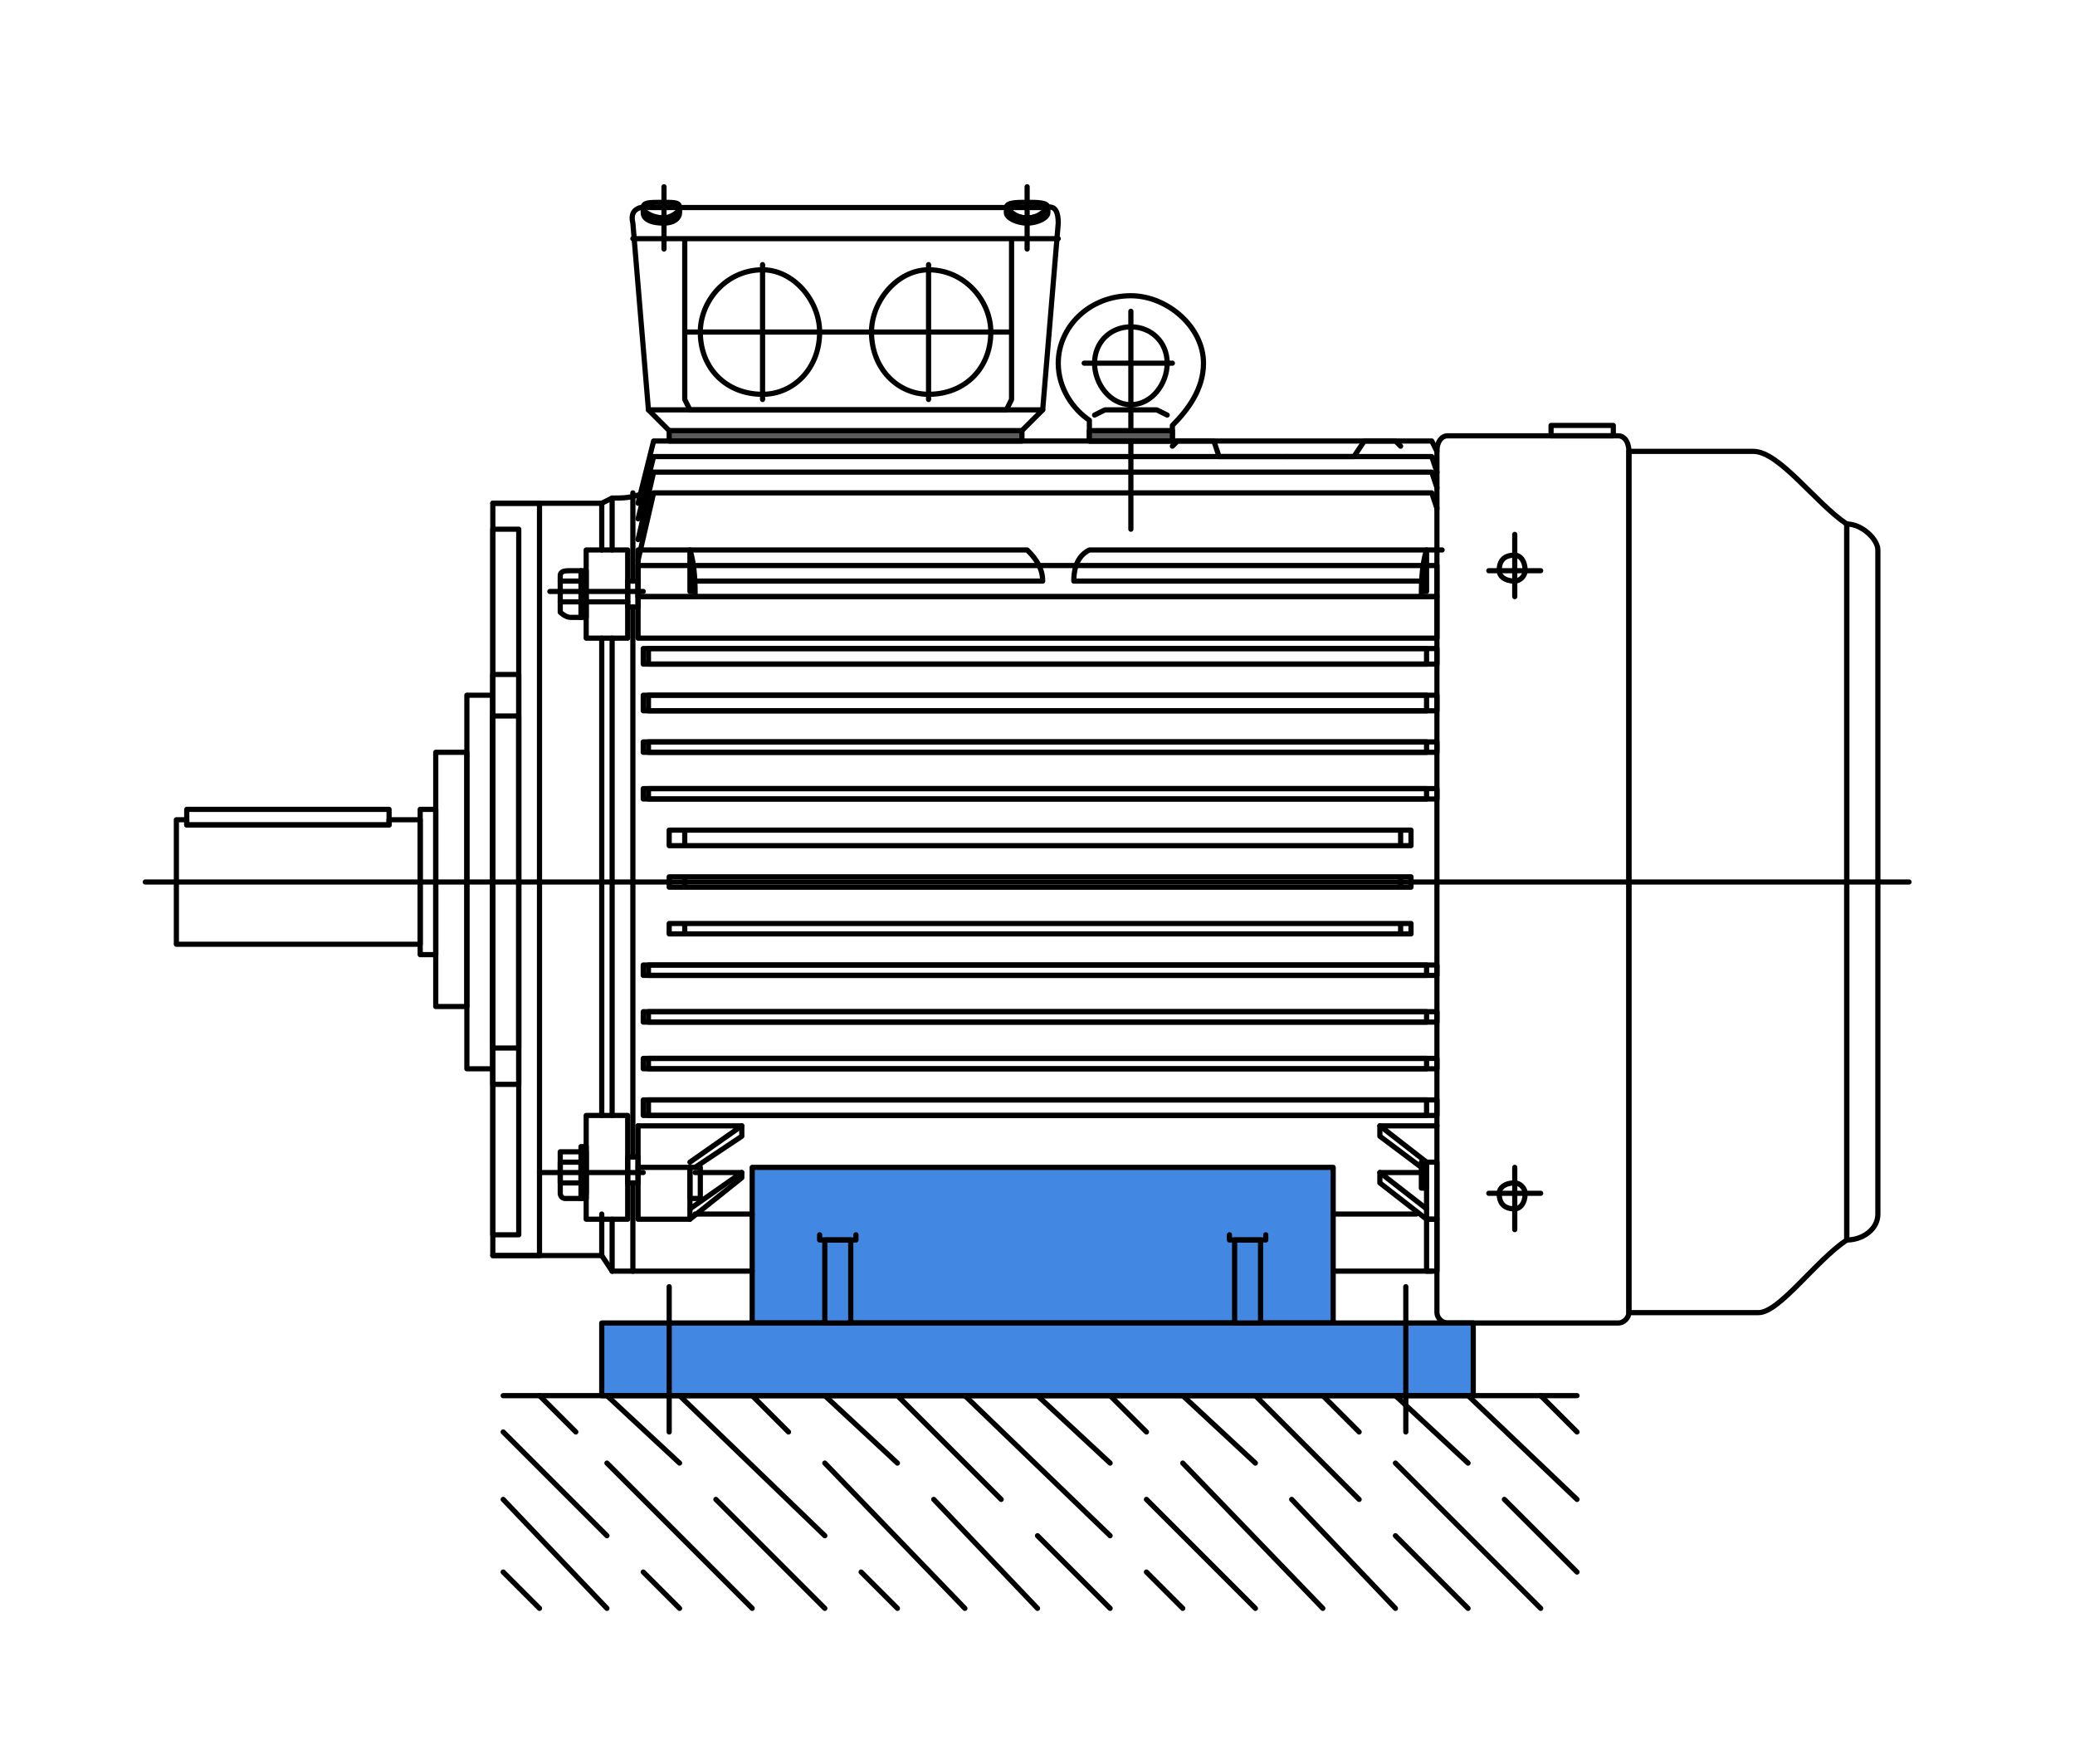 <?xml version="1.0" encoding="UTF-8"?>
<!DOCTYPE svg PUBLIC "-//W3C//DTD SVG 1.1//EN" "http://www.w3.org/Graphics/SVG/1.1/DTD/svg11.dtd">
<!-- Creator: CorelDRAW X8 -->
<svg xmlns="http://www.w3.org/2000/svg" xml:space="preserve" width="400px" height="340px" version="1.1"
     style="shape-rendering:geometricPrecision; text-rendering:geometricPrecision; image-rendering:optimizeQuality; fill-rule:evenodd; clip-rule:evenodd"
     viewBox="0 0 400 340">
 <defs>
  <style type="text/css">
   <![CDATA[
    .str1 {stroke:black;stroke-linecap:round;stroke-linejoin:round}
    .str0 {stroke:black;stroke-linecap:round;stroke-linejoin:round}
    .fil0 {fill:none}
    .fil3 {fill:none;fill-rule:nonzero}
    .fil1 {fill:#5B5B5B}
    .fil2 {fill:#4288E3}
   ]]>
  </style>
 </defs>
 <g id="Слой_x0020_1">
  <rect class="fil0" width="400" height="340"/>
  <path class="fil0 str0" d="M125 40l76 0c1,0 3,-1 3,3l-3 36 0 0 -76 0 -3 -36c-1,-4 4,-3 3,-3z"/>
  <path class="fil1 str0" d="M124 40c0,0 0,1 0,1 0,1 1,2 4,2 2,0 3,-1 3,-2 0,0 0,-1 0,-1 0,1 -2,2 -3,2 -2,0 -4,-1 -4,-2z"/>
  <path class="fil0 str0" d="M128 39c-3,0 -4,0 -4,1 0,1 1,2 4,2 2,0 3,-1 3,-2 0,-1 -1,-1 -3,-1z"/>
  <path class="fil1 str0" d="M194 40c0,0 0,1 0,1 0,1 2,2 4,2 2,0 4,-1 4,-2 0,0 0,-1 0,-1 -1,1 -2,2 -4,2 -2,0 -3,-1 -4,-2z"/>
  <path class="fil0 str0" d="M198 39c-2,0 -4,0 -4,1 0,1 2,2 4,2 2,0 4,-1 4,-2 0,-1 -2,-1 -4,-1zm-70 -3l0 12m70 -12l0 12m-76 -2l82 0m-72 0l63 0 0 31 -1 2 -61 0 -1 -2 0 -31zm0 18l63 0m-48 -12c-7,0 -12,6 -12,12 0,7 5,12 12,12 6,0 11,-5 11,-12 0,-6 -5,-12 -11,-12zm32 0c-6,0 -11,6 -11,12 0,7 5,12 11,12 7,0 12,-5 12,-12 0,-6 -5,-12 -12,-12zm-32 -1l0 26m32 -26l0 26"/>
  <path class="fil1 str0" d="M129 83zm0 0l68 0 0 2 -68 0 0 -2z"/>
  <path class="fil0 str0" d="M129 83l-4 -4m72 4l4 -4m17 -1c4,0 7,-4 7,-8 0,-4 -3,-7 -7,-7 -4,0 -7,3 -7,7 0,4 3,8 7,8zm8 4c3,-3 6,-7 6,-12 0,-7 -7,-13 -14,-13 -8,0 -14,6 -14,13 0,5 3,9 6,11l0 4 16 0 0 -3zm-8 -22l0 42m-9 -32l17 0m-15 10l2 -1 10 0 2 1"/>
  <path class="fil1 str0" d="M210 83zm0 0l16 0 0 2 -16 0 0 -2z"/>
  <path class="fil0 str0" d="M123 115c0,-3 0,-6 0,-9 25,0 50,0 75,0 1,1 3,3 3,6l-67 0"/>
  <path class="fil0 str0" d="M123 109zm0 0l154 0 0 6 -154 0 0 -6z"/>
  <polyline class="fil0 str0" points="226,86 227,85 234,85 235,88 248,88 "/>
  <polyline class="fil0 str0" points="270,86 269,85 263,85 261,88 248,88 "/>
  <polyline class="fil0 str0" points="123,108 126,95 276,95 277,98 "/>
  <polyline class="fil0 str0" points="123,104 126,91 276,91 277,94 "/>
  <polyline class="fil0 str0" points="123,100 126,88 276,88 277,91 "/>
  <polyline class="fil0 str0" points="123,97 126,85 276,85 277,87 "/>
  <path class="fil0 str0" d="M134 115c0,-2 0,-6 -1,-9l0 8 1 0"/>
  <path class="fil0 str0" d="M278 106c-23,0 -46,0 -68,0 -2,1 -3,3 -3,6l67 0"/>
  <path class="fil0 str0" d="M274 115c0,-2 0,-6 1,-9l0 8 -1 0"/>
  <path class="fil0 str0" d="M275 224zm0 0l-1 0 0 5 1 0 0 -5z"/>
  <path class="fil0 str0" d="M277 245zm0 0l-2 0 0 -10 2 0 0 10z"/>
  <path class="fil0 str0" d="M277 224zm0 0l-2 0 0 11 2 0 0 -11z"/>
  <path class="fil2 str0" d="M145 225zm0 0l112 0 0 30 -112 0 0 -30z"/>
  <path class="fil0 str0" d="M356 239c3,0 6,-2 6,-5l0 -128c0,-2 -3,-5 -6,-5l0 138z"/>
  <path class="fil0 str0" d="M314 87l24 0c5,0 12,10 18,14 0,46 0,92 0,138 -6,4 -13,14 -17,14l-25 0c0,-55 0,-111 0,-166z"/>
  <path class="fil0 str0" d="M299 82zm0 0l12 0 0 2 -12 0 0 -2z"/>
  <path class="fil0 str0" d="M125 212zm0 0l150 0 0 3 -150 0 0 -3z"/>
  <path class="fil0 str0" d="M124 212zm0 0l153 0 0 3 -153 0 0 -3z"/>
  <path class="fil0 str0" d="M125 204zm0 0l150 0 0 2 -150 0 0 -2z"/>
  <path class="fil0 str0" d="M124 204zm0 0l153 0 0 2 -153 0 0 -2z"/>
  <path class="fil0 str0" d="M125 195zm0 0l150 0 0 2 -150 0 0 -2z"/>
  <path class="fil0 str0" d="M124 195zm0 0l153 0 0 2 -153 0 0 -2z"/>
  <path class="fil0 str0" d="M125 186zm0 0l150 0 0 2 -150 0 0 -2z"/>
  <path class="fil0 str0" d="M124 186zm0 0l153 0 0 2 -153 0 0 -2z"/>
  <path class="fil0 str0" d="M125 152zm0 0l150 0 0 2 -150 0 0 -2z"/>
  <path class="fil0 str0" d="M124 152zm0 0l153 0 0 2 -153 0 0 -2z"/>
  <path class="fil0 str0" d="M125 143zm0 0l150 0 0 2 -150 0 0 -2z"/>
  <path class="fil0 str0" d="M124 143zm0 0l153 0 0 2 -153 0 0 -2z"/>
  <path class="fil0 str0" d="M125 134zm0 0l150 0 0 3 -150 0 0 -3z"/>
  <path class="fil0 str0" d="M124 134zm0 0l153 0 0 3 -153 0 0 -3z"/>
  <path class="fil0 str0" d="M125 125zm0 0l150 0 0 3 -150 0 0 -3z"/>
  <path class="fil0 str0" d="M124 125zm0 0l153 0 0 3 -153 0 0 -3z"/>
  <line class="fil0 str0" x1="112" y1="116" x2="108" y2= "116" />
  <line class="fil0 str0" x1="112" y1="112" x2="108" y2= "112" />
  <line class="fil0 str0" x1="112" y1="110" x2="112" y2= "119" />
  <path class="fil0 str0" d="M113 110l-3 0c-1,0 -2,0 -2,1l0 7c0,0 1,1 2,1l3 0 0 -9z"/>
  <line class="fil0 str0" x1="121" y1="116" x2="113" y2= "116" />
  <line class="fil0 str0" x1="124" y1="114" x2="106" y2= "114" />
  <path class="fil0 str0" d="M113 106zm0 0l8 0 0 17 -8 0 0 -17z"/>
  <path class="fil0 str0" d="M123 112zm0 0l-2 0 0 5 2 0 0 -5z"/>
  <path class="fil0 str0" d="M123 123zm0 0l154 0 0 -8 -154 0 0 8z"/>
  <polyline class="fil0 str0" points="277,217 266,217 275,224 "/>
  <polyline class="fil0 str0" points="266,217 266,219 274,225 "/>
  <polyline class="fil0 str0" points="274,226 266,226 275,233 "/>
  <line class="fil0 str0" x1="134" y1="234" x2="145" y2= "234" />
  <line class="fil0 str0" x1="257" y1="234" x2="273" y2= "234" />
  <polyline class="fil0 str0" points="266,226 266,228 275,235 "/>
  <polyline class="fil0 str0" points="123,217 143,217 133,224 "/>
  <polyline class="fil0 str0" points="143,217 143,219 134,225 "/>
  <polyline class="fil0 str0" points="134,226 143,226 133,233 "/>
  <path class="fil0 str0" d="M84 156zm0 0l-3 0 0 28 3 0 0 -28z"/>
  <path class="fil0 str0" d="M84 194zm0 0l6 0 0 -49 -6 0 0 49z"/>
  <polygon class="fil0 str0" points="95,134 90,134 90,206 95,206 "/>
  <path class="fil0 str0" d="M100 138zm0 0l-5 0 0 64 5 0 0 -64z"/>
  <path class="fil0 str0" d="M100 130zm0 0l-5 0 0 79 5 0 0 -79z"/>
  <path class="fil0 str0" d="M100 102zm0 0l-5 0 0 136 5 0 0 -136z"/>
  <path class="fil0 str0" d="M104 97zm0 0l-9 0 0 145 9 0 0 -145z"/>
  <path class="fil0 str0" d="M36 156zm0 0l39 0 0 3 -39 0 0 -3z"/>
  <polygon class="fil0 str0" points="81,158 75,158 75,159 36,159 36,158 34,158 34,182 81,182 "/>
  <line class="fil0 str0" x1="368" y1="170" x2="28" y2= "170" />
  <line class="fil0 str0" x1="116" y1="242" x2="95" y2= "242" />
  <line class="fil0 str0" x1="116" y1="97" x2="95" y2= "97" />
  <line class="fil0 str0" x1="116" y1="242" x2="118" y2= "245" />
  <line class="fil0 str0" x1="116" y1="97" x2="118" y2= "96" />
  <line class="fil0 str0" x1="116" y1="234" x2="116" y2= "242" />
  <line class="fil0 str0" x1="116" y1="123" x2="116" y2= "215" />
  <line class="fil0 str0" x1="116" y1="97" x2="116" y2= "106" />
  <line class="fil0 str0" x1="118" y1="245" x2="122" y2= "245" />
  <line class="fil0 str0" x1="118" y1="235" x2="118" y2= "245" />
  <line class="fil0 str0" x1="118" y1="123" x2="118" y2= "215" />
  <path class="fil0 str0" d="M124 95c-2,1 -4,1 -6,1l0 10"/>
  <line class="fil0 str0" x1="122" y1="245" x2="122" y2= "228" />
  <line class="fil0 str0" x1="122" y1="223" x2="122" y2= "117" />
  <line class="fil0 str0" x1="122" y1="112" x2="122" y2= "95" />
  <path class="fil0 str0" d="M113 221zm0 0l-1 0 0 10 1 0 0 -10z"/>
  <path class="fil0 str0" d="M112 224l-3 0c-1,0 -1,0 -1,0l0 4c0,0 0,0 1,0l3 0 0 -4z"/>
  <path class="fil0 str0" d="M112 222l-3 0c-1,0 -1,0 -1,0l0 8c0,0 0,1 1,1l3 0c1,0 1,-1 1,-1l0 -8c0,0 0,0 -1,0z"/>
  <line class="fil0 str0" x1="104" y1="226" x2="124" y2= "226" />
  <path class="fil0 str0" d="M113 215zm0 0l8 0 0 20 -8 0 0 -20z"/>
  <path class="fil0 str0" d="M123 223zm0 0l-2 0 0 5 2 0 0 -5z"/>
  <line class="fil0 str0" x1="123" y1="217" x2="123" y2= "225" />
  <path class="fil0 str0" d="M133 225zm0 0l2 0 0 6 -2 0 0 -6z"/>
  <path class="fil0 str0" d="M133 235zm0 0l-10 0 0 -10 10 0 0 10z"/>
  <polyline class="fil0 str0" points="143,226 143,227 133,235 "/>
  <path class="fil3 str0" d="M162 178l108 0 0 2 -138 0 0 -2 30 0zm0 -18l-30 0 0 3 138 0 0 -3 -108 0zm0 9l-30 0 0 2 138 0 0 -2 -108 0zm4 -9l-37 0 0 3 143 0 0 -3 -106 0zm0 9l106 0 0 2 -143 0 0 -2 37 0zm0 9l106 0 0 2 -143 0 0 -2 37 0z"/>
  <path class="fil0 str0" d="M279 84l33 0c1,0 2,1 2,3l0 83 0 83c0,1 -1,2 -2,2l-33 0c-1,0 -2,-1 -2,-2l0 -83 0 -83c0,-2 1,-3 2,-3z"/>
  <path class="fil2 str0" d="M116 255zm0 0l168 0 0 14 -168 0 0 -14z"/>
  <line class="fil0 str0" x1="271" y1="248" x2="271" y2= "276" />
  <line class="fil0 str0" x1="129" y1="248" x2="129" y2= "276" />
  <g id="_168608686352">
   <line class="fil0 str1" x1="97" y1="269" x2="304" y2= "269" />
   <line class="fil0 str1" x1="214" y1="296" x2="186" y2= "269" />
   <line class="fil0 str1" x1="193" y1="289" x2="173" y2= "269" />
   <line class="fil0 str1" x1="173" y1="282" x2="159" y2= "269" />
   <line class="fil0 str1" x1="152" y1="276" x2="145" y2= "269" />
   <line class="fil0 str1" x1="159" y1="296" x2="131" y2= "269" />
   <line class="fil0 str1" x1="131" y1="282" x2="117" y2= "269" />
   <line class="fil0 str1" x1="159" y1="310" x2="138" y2= "289" />
   <line class="fil0 str1" x1="186" y1="310" x2="159" y2= "282" />
   <line class="fil0 str1" x1="173" y1="310" x2="166" y2= "303" />
   <line class="fil0 str1" x1="200" y1="310" x2="180" y2= "289" />
   <line class="fil0 str1" x1="242" y1="310" x2="221" y2= "289" />
   <line class="fil0 str1" x1="228" y1="310" x2="221" y2= "303" />
   <line class="fil0 str1" x1="214" y1="310" x2="200" y2= "296" />
   <line class="fil0 str1" x1="214" y1="282" x2="200" y2= "269" />
   <line class="fil0 str1" x1="262" y1="289" x2="242" y2= "269" />
   <line class="fil0 str1" x1="242" y1="282" x2="228" y2= "269" />
   <line class="fil0 str1" x1="221" y1="276" x2="214" y2= "269" />
   <line class="fil0 str1" x1="255" y1="310" x2="228" y2= "282" />
   <line class="fil0 str1" x1="269" y1="310" x2="249" y2= "289" />
   <line class="fil0 str1" x1="283" y1="310" x2="269" y2= "296" />
   <line class="fil0 str1" x1="304" y1="289" x2="283" y2= "269" />
   <line class="fil0 str1" x1="283" y1="282" x2="269" y2= "269" />
   <line class="fil0 str1" x1="262" y1="276" x2="255" y2= "269" />
   <line class="fil0 str1" x1="297" y1="310" x2="269" y2= "282" />
   <line class="fil0 str1" x1="304" y1="303" x2="290" y2= "289" />
   <line class="fil0 str1" x1="304" y1="276" x2="297" y2= "269" />
   <line class="fil0 str1" x1="111" y1="276" x2="104" y2= "269" />
   <line class="fil0 str1" x1="145" y1="310" x2="117" y2= "282" />
   <line class="fil0 str1" x1="117" y1="296" x2="97" y2= "276" />
   <line class="fil0 str1" x1="131" y1="310" x2="124" y2= "303" />
   <line class="fil0 str1" x1="117" y1="310" x2="97" y2= "289" />
   <line class="fil0 str1" x1="104" y1="310" x2="97" y2= "303" />
  </g>
  <path class="fil2 str0" d="M159 239zm0 0l5 0 0 16 -5 0 0 -16z"/>
  <path class="fil2 str0" d="M238 239zm0 0l5 0 0 16 -5 0 0 -16z"/>
  <polyline class="fil0 str1" points="244,238 244,239 237,239 237,238 "/>
  <polyline class="fil0 str1" points="165,238 165,239 158,239 158,238 "/>
  <line class="fil0 str0" x1="257" y1="245" x2="276" y2= "245" />
  <line class="fil0 str0" x1="122" y1="245" x2="145" y2= "245" />
  <line class="fil0 str0" x1="287" y1="110" x2="297" y2= "110" />
  <line class="fil0 str0" x1="292" y1="103" x2="292" y2= "115" />
  <path class="fil0 str0" d="M292 112c1,0 2,-1 2,-2 0,-2 -1,-3 -2,-3 -2,0 -3,1 -3,3 0,1 1,2 3,2z"/>
  <line class="fil0 str0" x1="287" y1="230" x2="297" y2= "230" />
  <line class="fil0 str0" x1="292" y1="225" x2="292" y2= "237" />
  <path class="fil0 str0" d="M292 233c1,0 2,-1 2,-3 0,-1 -1,-2 -2,-2 -2,0 -3,1 -3,2 0,2 1,3 3,3z"/>
 </g>
</svg>

